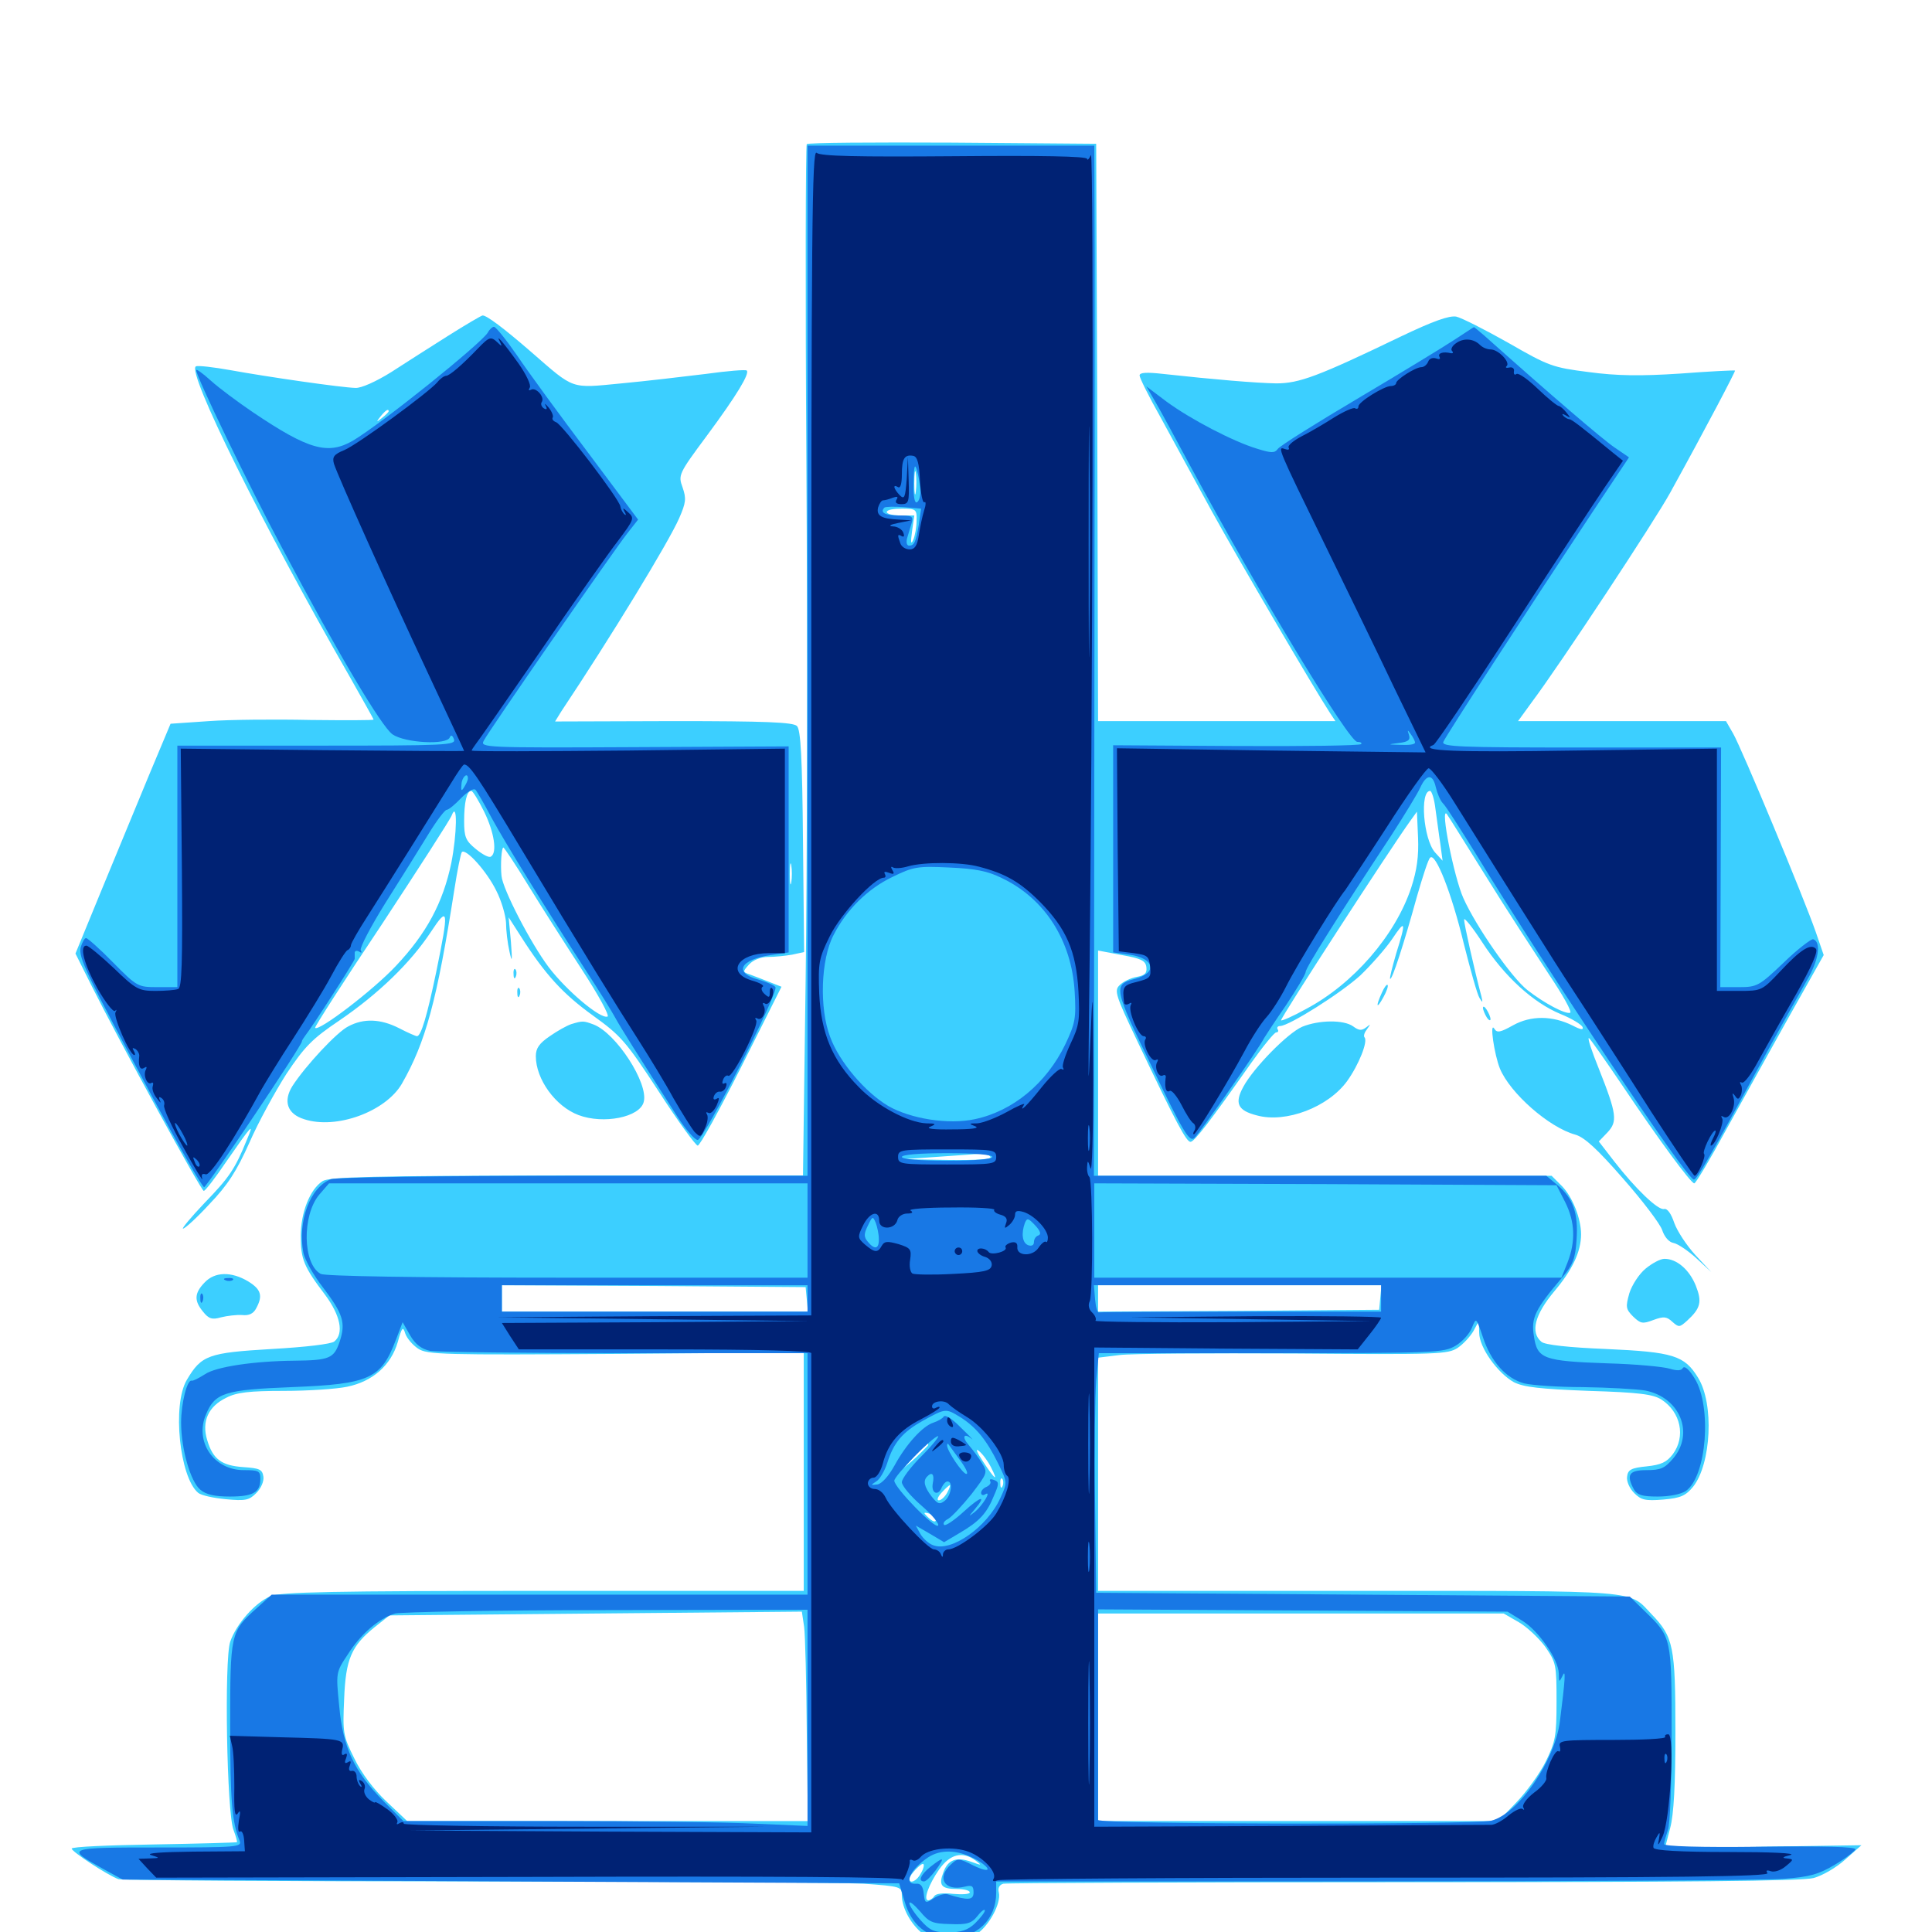 <svg xmlns="http://www.w3.org/2000/svg" viewBox="0 -1000 1000 1000">
	<path fill="#3ccfff" d="M417.578 -925.391C416.992 -924.805 416.797 -850 417.383 -758.984C417.969 -667.969 417.773 -548.047 416.992 -492.578L415.625 -391.602H293.359C191.406 -391.406 170.508 -390.82 166.992 -388.672C160.352 -384.375 155.664 -372.266 155.664 -360.156C155.664 -348.242 157.227 -344.336 168.359 -329.688C176.172 -319.141 178.125 -309.766 173.047 -305.664C171.484 -304.297 158.008 -302.734 140.625 -301.758C107.812 -299.805 104.297 -298.633 96.68 -285.742C89.062 -272.852 92.969 -235.352 102.539 -227.344C104.102 -225.977 110.547 -224.609 116.797 -224.023C126.953 -223.047 128.906 -223.438 132.617 -227.148C135.156 -229.688 136.719 -233.398 136.328 -235.742C135.742 -239.453 134.375 -240.039 125.977 -240.625C114.648 -241.406 110.156 -244.727 107.227 -254.688C104.297 -264.258 107.812 -272.07 117.188 -276.562C122.461 -279.297 129.102 -280.078 146.875 -280.078C159.375 -280.078 174.219 -281.055 179.688 -282.227C192.969 -284.961 202.344 -293.359 205.859 -305.273C208.008 -313.086 208.594 -313.672 209.766 -309.766C210.547 -307.422 213.477 -303.906 216.406 -301.953C221.094 -298.828 229.297 -298.633 318.75 -299.219L416.016 -300V-238.281V-176.562H281.25C172.461 -176.562 145.117 -175.977 140.039 -173.828C132.031 -170.508 122.266 -159.375 119.141 -150.195C116.016 -140.82 117.383 -61.133 120.898 -52.734C122.07 -49.609 122.852 -46.875 122.656 -46.484C122.266 -46.289 102.93 -45.703 79.492 -45.312C56.25 -44.922 37.109 -44.141 37.109 -43.164C37.109 -41.602 55.469 -29.492 61.328 -27.344C63.281 -26.758 146.289 -26.172 245.898 -26.172C345.312 -26.172 435.742 -25.586 446.875 -25C466.211 -23.633 466.797 -23.438 466.797 -18.945C466.797 -12.5 471.484 -3.906 477.734 0.977C484.375 6.25 496.875 6.445 505.078 1.367C511.719 -2.734 518.359 -14.844 516.992 -20.508C516.406 -22.656 517.188 -24.414 519.336 -25C521.094 -25.391 614.258 -25.781 726.562 -25.781C871.875 -25.781 933.008 -26.367 938.672 -27.93C943.164 -29.102 950.586 -33.398 955.078 -37.5L963.477 -44.922L912.695 -44.141L861.719 -43.164L864.453 -53.711C866.406 -60.938 867.188 -76.367 867.188 -103.906C867.188 -147.656 866.211 -152.734 854.883 -164.453C842.773 -177.148 851.172 -176.562 703.125 -176.562H568.359V-236.914V-297.266L579.492 -298.633C585.547 -299.414 626.172 -299.609 669.727 -299.414C744.336 -298.828 749.414 -299.023 754.492 -302.344C757.422 -304.297 761.133 -308.398 762.695 -311.133L765.43 -316.211L765.625 -310.156C765.625 -302.539 775.195 -289.258 783.594 -284.57C788.672 -282.031 796.875 -281.055 822.461 -280.078C848.438 -279.297 855.664 -278.32 859.961 -275.586C869.922 -269.141 872.656 -256.445 865.82 -247.266C862.695 -243.164 859.766 -241.797 852.344 -241.016C844.336 -240.234 842.578 -239.258 842.188 -235.742C841.797 -233.398 843.359 -229.688 845.898 -227.148C849.414 -223.633 851.562 -223.047 860.938 -223.828C869.922 -224.609 872.461 -225.781 876.367 -230.469C885.742 -242.383 887.305 -273.438 878.906 -286.914C871.875 -298.438 866.016 -300.195 831.445 -301.758C811.914 -302.539 799.609 -303.906 797.852 -305.469C791.992 -310.352 794.336 -319.531 804.688 -331.836C813.867 -342.773 818.359 -352.148 818.359 -361.133C818.359 -369.336 813.867 -380.469 808.594 -385.938L803.125 -391.406H685.742H568.359V-449.609V-508.008L580.664 -505.664C590.625 -503.906 592.969 -502.734 593.359 -499.414C593.75 -496.289 592.578 -495.117 588.281 -494.336C585.156 -493.75 581.055 -491.797 579.492 -490.039C576.562 -487.305 577.539 -484.57 588.672 -461.133C608.984 -418.359 614.062 -408.984 616.211 -408.984C618.164 -408.984 626.172 -419.336 647.461 -449.609C653.711 -458.398 659.57 -465.625 660.547 -465.625C661.523 -465.625 661.914 -466.406 661.328 -467.188C660.742 -468.164 661.328 -468.945 662.695 -468.945C667.383 -469.141 693.75 -485.742 704.102 -495.117C709.766 -500.586 717.188 -508.984 720.508 -513.867C727.539 -524.414 727.93 -523.242 722.656 -506.445C720.703 -499.609 719.141 -493.75 719.531 -493.359C720.508 -492.578 726.562 -511.133 733.398 -535.938C736.328 -546.094 739.258 -555.273 740.234 -556.055C742.969 -558.984 751.367 -537.695 757.617 -511.719C761.133 -497.852 764.648 -485.156 765.82 -483.398C767.383 -480.859 767.578 -480.859 766.797 -484.18C763.086 -498.242 757.812 -521.68 757.812 -524.023C757.812 -525.391 762.109 -520.117 767.188 -512.305C778.711 -494.531 793.555 -481.055 807.617 -475.195C813.477 -472.852 818.555 -469.727 819.141 -468.359C819.727 -466.797 818.164 -466.992 814.062 -469.141C803.516 -474.414 792.383 -474.414 783.203 -469.336C776.562 -465.625 774.805 -465.234 773.438 -467.578C770.898 -471.484 773.438 -454.102 776.367 -446.875C781.641 -434.18 801.758 -416.406 815.43 -412.695C820.117 -411.328 826.758 -405.273 840.039 -390.039C850.195 -378.516 859.375 -366.406 860.352 -363.281C861.523 -359.766 863.867 -357.031 866.211 -356.641C868.359 -356.25 873.633 -352.734 877.93 -348.828L885.742 -341.602L877.539 -350.391C873.047 -355.273 868.164 -362.695 866.602 -366.992C865.039 -371.68 863.086 -374.609 861.328 -374.219C858.203 -373.438 846.484 -384.766 835.547 -398.828L827.539 -409.18L832.031 -413.867C837.305 -419.531 836.914 -423.242 827.539 -446.875C823.828 -456.055 821.484 -463.086 822.461 -462.695C823.242 -462.109 831.055 -450.977 840.039 -437.695C858.398 -410.352 875.195 -387.5 876.953 -387.5C877.734 -387.5 885.156 -400 893.555 -415.43C901.953 -430.664 916.797 -457.227 926.367 -474.414L943.945 -505.664L939.844 -517.578C933.594 -535.547 901.367 -612.891 897.07 -620.312L893.359 -626.758H839.453H785.742L792.969 -636.719C807.617 -656.25 856.641 -730.664 864.453 -744.922C883.203 -778.906 898.438 -808.008 898.047 -808.203C897.656 -808.398 884.961 -807.812 869.727 -806.641C849.023 -805.273 836.719 -805.469 822.266 -807.422C803.711 -809.766 801.562 -810.547 780.859 -822.461C768.75 -829.297 756.445 -835.547 753.711 -836.133C750 -836.719 741.797 -833.789 725.391 -825.977C682.031 -805.078 672.461 -801.562 660.547 -801.562C650 -801.758 628.906 -803.516 602.148 -806.445C593.555 -807.422 589.844 -807.227 589.844 -805.664C589.844 -804.492 594.531 -794.922 600.391 -784.57C606.055 -774.023 618.359 -751.758 627.344 -735.156C641.602 -709.375 679.688 -644.336 688.477 -630.859L691.211 -626.758H629.883H568.359L567.969 -776.172L567.383 -925.586L492.969 -926.172C452.148 -926.367 418.164 -926.172 417.578 -925.391ZM474.023 -745.508C473.633 -742.383 473.242 -744.531 473.242 -749.805C473.242 -755.273 473.633 -757.617 474.023 -755.273C474.414 -752.734 474.414 -748.438 474.023 -745.508ZM474.414 -730.469C474.414 -727.148 473.633 -722.656 472.656 -720.508C471.484 -717.773 471.289 -719.336 472.07 -725L473.242 -733.203H466.016C462.109 -733.203 458.984 -733.984 458.984 -734.961C458.984 -736.133 462.5 -736.719 466.797 -736.719C474.219 -736.719 474.609 -736.328 474.414 -730.469ZM742.969 -581.445C743.75 -576.172 744.727 -568.164 745.508 -563.281L746.68 -554.492L742.773 -558.789C736.719 -565.625 734.766 -590.625 740.234 -590.625C741.016 -590.625 742.383 -586.523 742.969 -581.445ZM730.469 -540.625C722.266 -515.82 700.391 -490.625 675.977 -477.734C669.336 -474.023 663.477 -471.484 663.086 -471.875C662.305 -472.461 719.727 -560.938 729.883 -575L733.398 -579.883L733.984 -566.406C734.375 -556.836 733.398 -549.609 730.469 -540.625ZM768.945 -546.68C779.688 -529.297 794.531 -506.641 801.562 -495.898C808.789 -485.156 813.867 -476.172 812.695 -475.781C810.156 -475 799.414 -480.664 790.625 -487.5C782.422 -493.945 764.062 -520.312 757.422 -535.156C752.539 -546.094 745.312 -582.617 748.828 -578.711C749.219 -578.32 758.203 -563.867 768.945 -546.68ZM512.695 -401.172C513.477 -400 505.859 -399.414 490.82 -399.609L467.773 -400L484.375 -401.172C493.555 -401.758 503.32 -402.539 506.25 -402.734C509.18 -402.93 512.109 -402.344 512.695 -401.172ZM417.578 -327.539L418.164 -321.094H339.062H259.766V-327.93V-334.766L338.477 -334.375L416.992 -333.789ZM714.453 -328.516L713.867 -322.07L641.211 -321.484L568.359 -321.094V-327.93V-334.766H641.797H715.039ZM480.469 -252.148C480.469 -251.758 477.539 -249.023 474.219 -245.703L467.773 -240.039L473.438 -246.484C478.906 -252.344 480.469 -253.711 480.469 -252.148ZM512.891 -240.625C516.992 -232.617 515.039 -233.984 508.789 -243.555C505.664 -248.242 504.688 -250.586 506.641 -249.023C508.594 -247.461 511.328 -243.75 512.891 -240.625ZM518.945 -230.859C518.359 -229.297 517.773 -229.883 517.773 -232.031C517.578 -234.18 518.164 -235.352 518.75 -234.57C519.336 -233.984 519.531 -232.227 518.945 -230.859ZM490.234 -227.344C489.062 -225.195 487.109 -223.438 485.938 -223.438C484.766 -223.438 485.352 -225.195 487.305 -227.344C489.258 -229.492 491.211 -231.25 491.602 -231.25C491.992 -231.25 491.406 -229.492 490.234 -227.344ZM484.375 -213.281C484.375 -212.109 483.203 -212.305 481.445 -213.672C479.883 -215.039 478.516 -216.406 478.516 -216.797C478.516 -217.188 479.883 -216.992 481.445 -216.406C483.008 -215.625 484.375 -214.258 484.375 -213.281ZM417.578 -103.906L418.164 -57.422H314.453H210.742L200 -67.578C193.555 -73.633 186.914 -82.422 183.398 -89.844C177.539 -101.562 177.344 -103.125 178.125 -120.508C178.906 -141.211 181.836 -148.047 193.945 -157.812L201.562 -163.867L308.203 -164.844L415.039 -165.82L416.211 -158.008C416.797 -153.711 417.383 -129.297 417.578 -103.906ZM786.133 -160.352C790.234 -158.008 796.484 -152.148 799.805 -147.656C805.469 -139.453 805.664 -138.281 805.664 -119.336C805.664 -101.172 805.078 -98.438 800 -88.086C796.875 -81.836 790.039 -72.461 784.961 -67.188L775.586 -57.422H672.07H568.359V-111.133V-164.844H673.438H778.32ZM505.078 -36.914C508.398 -34.375 508.203 -34.375 502.734 -36.328C495.117 -39.062 490.625 -37.5 488.281 -30.859C485.742 -24.219 487.109 -22.266 495.312 -22.266C499.023 -22.266 501.953 -21.484 501.953 -20.508C501.953 -19.531 498.047 -19.336 493.359 -19.727C488.281 -20.312 484.375 -19.922 483.594 -18.555C482.812 -17.383 481.445 -16.406 480.469 -16.406C477.734 -16.406 480.664 -24.609 486.133 -32.422C491.797 -40.43 498.242 -41.992 505.078 -36.914ZM476.562 -30.273C474.609 -26.367 470.703 -24.609 470.703 -27.539C470.703 -29.492 477.148 -36.133 477.93 -35.156C478.516 -34.766 477.93 -32.422 476.562 -30.273ZM492.773 -1.367C493.945 -1.953 492.969 -2.344 490.234 -2.344C487.5 -2.344 486.523 -1.953 487.891 -1.367C489.062 -0.977 491.406 -0.977 492.773 -1.367ZM232.227 -826.367C223.242 -820.703 209.766 -812.109 202.539 -807.422C194.727 -802.539 186.914 -799.023 183.984 -799.219C176.562 -799.414 138.672 -804.883 119.336 -808.398C110.547 -809.961 102.344 -810.938 101.367 -810.352C96.68 -807.422 135.352 -729.297 180.859 -650C187.695 -637.891 193.359 -627.93 193.359 -627.539C193.359 -627.148 178.711 -627.148 160.742 -627.344C142.578 -627.734 118.945 -627.539 108.203 -626.758L88.281 -625.391L77.148 -598.828C71.094 -583.984 59.961 -557.422 52.539 -539.258L39.062 -506.445L47.07 -490.43C61.719 -461.133 104.102 -383.594 105.469 -383.594C106.25 -383.594 111.523 -390.43 117.188 -398.828C130.469 -417.969 131.836 -419.531 127.734 -409.961C121.68 -394.922 118.555 -390.43 105.859 -377.344C98.828 -369.922 93.945 -364.062 94.727 -364.062C95.703 -364.062 101.953 -369.727 108.398 -376.758C117.773 -386.523 122.461 -393.75 129.102 -408.594C133.594 -418.945 142.383 -434.961 148.242 -444.141C157.617 -458.203 161.523 -462.305 175.781 -471.875C196.094 -485.742 212.5 -501.758 222.852 -517.383C232.227 -531.641 232.422 -529.297 225.781 -496.875C221.094 -474.414 217.969 -463.672 215.82 -463.672C215.234 -463.672 211.133 -465.43 206.641 -467.773C197.07 -472.656 188.281 -473.047 180.273 -468.75C174.414 -465.82 158.203 -448.438 151.367 -437.891C146.484 -430.078 148.633 -423.438 157.422 -420.703C174.023 -415.234 199.609 -424.609 208.008 -439.062C220.312 -460.547 226.172 -482.031 235.156 -539.453C236.719 -549.609 238.477 -558.203 239.062 -558.984C241.211 -560.938 251.953 -549.023 256.836 -539.062C259.57 -533.789 261.719 -526.172 261.914 -522.461C261.914 -518.555 262.695 -511.914 263.672 -507.617C265.039 -501.367 265.234 -502.148 264.453 -512.5L263.281 -525.195L269.531 -515.43C282.227 -495.508 291.406 -485.547 306.836 -474.414C321.484 -463.867 324.023 -460.938 341.016 -434.961C350.977 -419.531 360.156 -407.031 361.133 -407.031C362.305 -407.031 372.461 -425.586 383.789 -448.047L404.492 -489.258L398.047 -491.797C394.531 -493.164 390.039 -494.922 387.891 -495.703C384.375 -496.875 384.375 -497.07 387.695 -500.781C389.844 -503.125 393.75 -504.688 397.461 -504.688C400.977 -504.688 406.641 -505.273 409.961 -505.859L416.211 -507.227L415.625 -564.453C415.234 -608.203 414.453 -622.266 412.5 -624.219C410.547 -626.172 396.289 -626.758 348.633 -626.758L287.305 -626.562L290.43 -631.641C316.211 -670.312 346.094 -719.336 351.562 -731.836C355.078 -739.844 355.273 -741.992 353.32 -747.656C350.977 -754.102 351.172 -754.688 365.82 -774.414C381.445 -795.508 388.086 -806.641 386.523 -808.203C386.133 -808.789 376.367 -808.008 365.234 -806.445C353.906 -805.078 334.375 -802.734 321.68 -801.562C295.117 -799.023 297.656 -798.047 275 -817.773C260.352 -830.469 251.953 -836.719 249.805 -836.719C249.219 -836.719 241.211 -832.031 232.227 -826.367ZM201.172 -787.109C201.172 -786.719 199.609 -785.156 197.852 -783.789C194.727 -781.25 194.531 -781.445 197.07 -784.57C199.609 -787.695 201.172 -788.672 201.172 -787.109ZM250.586 -579.883C255.859 -569.141 257.422 -558.594 254.102 -556.641C253.125 -555.859 249.609 -557.812 246.289 -560.547C241.016 -564.844 240.234 -566.797 240.234 -575C240.234 -584.766 241.602 -590.625 243.945 -590.625C244.727 -590.625 247.656 -585.742 250.586 -579.883ZM233.594 -553.32C229.297 -532.812 220.898 -516.992 204.883 -500C193.164 -487.5 165.039 -466.016 163.086 -467.969C162.695 -468.359 178.125 -492.383 197.461 -521.289C216.602 -550.391 233.008 -575.781 233.789 -577.93C236.914 -585.938 236.523 -568.164 233.594 -553.32ZM273.633 -541.406C280.469 -530.273 292.969 -510.742 301.367 -497.852C309.766 -484.961 315.625 -474.219 314.453 -473.828C310.742 -472.461 293.164 -487.305 283.984 -499.414C274.609 -511.914 260.156 -539.844 259.57 -546.68C258.984 -552.344 259.57 -561.328 260.547 -561.328C260.938 -561.328 266.992 -552.344 273.633 -541.406ZM409.57 -543.359C409.18 -540.82 408.789 -542.773 408.789 -547.656C408.789 -552.539 409.18 -554.492 409.57 -552.148C409.961 -549.609 409.961 -545.703 409.57 -543.359ZM265.82 -495.703C265.82 -493.555 266.406 -492.969 266.992 -494.531C267.578 -495.898 267.383 -497.656 266.797 -498.242C266.211 -499.023 265.625 -497.852 265.82 -495.703ZM715.234 -486.133C711.914 -478.906 712.5 -477.344 716.016 -483.789C717.773 -486.914 718.75 -489.844 718.164 -490.234C717.773 -490.625 716.406 -488.867 715.234 -486.133ZM267.773 -485.938C267.773 -483.789 268.359 -483.203 268.945 -484.766C269.531 -486.133 269.336 -487.891 268.75 -488.477C268.164 -489.258 267.578 -488.086 267.773 -485.938ZM767.578 -478.32C767.578 -477.344 768.555 -475 769.531 -473.438C770.508 -471.875 771.484 -471.484 771.484 -472.461C771.484 -473.633 770.508 -475.781 769.531 -477.344C768.555 -478.906 767.578 -479.492 767.578 -478.32ZM295.703 -469.922C293.359 -469.141 288.477 -466.406 284.57 -463.672C279.102 -459.961 277.344 -457.422 277.344 -453.32C277.344 -441.406 287.5 -427.344 299.414 -422.852C312.305 -417.969 331.25 -421.68 333.203 -429.688C335.742 -439.258 318.945 -465.234 307.227 -469.727C301.953 -471.68 301.562 -471.68 295.703 -469.922ZM674.023 -468.555C666.406 -465.234 648.828 -447.266 643.555 -437.5C638.867 -428.906 640.625 -425.195 650.586 -422.656C665.625 -418.555 687.5 -426.953 697.266 -440.43C703.32 -448.828 708.203 -461.133 706.25 -463.086C705.664 -463.867 706.25 -465.625 707.617 -467.383C709.57 -470.117 709.57 -470.117 707.031 -468.164C704.688 -466.406 703.32 -466.602 700.391 -468.75C695.508 -472.266 682.617 -472.07 674.023 -468.555ZM851.758 -343.359C848.438 -340.625 844.727 -334.961 843.359 -330.664C841.406 -323.633 841.406 -322.461 845.312 -318.555C849.219 -314.844 850.195 -314.648 855.859 -316.797C861.133 -318.75 862.695 -318.555 865.625 -315.82C868.945 -312.891 869.336 -312.891 873.242 -316.406C880.273 -322.852 881.055 -326.172 877.734 -334.57C874.414 -342.773 867.969 -348.438 861.523 -348.438C859.375 -348.438 855.078 -346.094 851.758 -343.359ZM105.859 -336.133C100.586 -330.664 100.391 -326.758 105.078 -321.094C108.008 -317.383 109.766 -316.797 114.453 -318.164C117.578 -318.945 122.461 -319.531 125.391 -319.336C128.906 -318.945 131.25 -320.117 132.617 -322.852C136.133 -329.297 135.156 -332.617 128.516 -336.719C119.727 -341.992 111.133 -341.797 105.859 -336.133Z"/>
	<path fill="#1878e5" d="M417.969 -658.008V-391.406H297.07C227.148 -391.406 174.023 -390.625 171.289 -389.648C160.547 -385.547 153.906 -367.969 157.031 -351.562C157.812 -347.852 162.305 -339.844 167.188 -333.594C177.539 -319.922 179.102 -315.43 175.781 -305.469C172.852 -296.875 170.508 -295.898 152.344 -295.703C131.445 -295.508 111.719 -292.578 106.055 -288.672C102.93 -286.719 100 -285.156 99.219 -285.352C96.875 -286.133 93.75 -273.633 93.75 -263.672C93.75 -250 98.633 -233.008 103.711 -228.906C106.641 -226.367 111.328 -225.391 118.945 -225.391C131.055 -225.391 134.766 -227.539 134.766 -234.57C134.766 -238.672 133.789 -239.062 126.172 -239.062C110.547 -239.062 100.586 -253.906 106.641 -267.969C111.328 -279.102 116.211 -280.664 151.172 -282.031C191.211 -283.594 197.266 -286.328 204.883 -306.445L208.398 -315.625L212.305 -308.789C215.039 -304.102 218.164 -301.758 222.656 -300.781C226.172 -300.195 271.484 -299.609 323.438 -299.609H417.969V-237.109V-174.609H279.297H140.625L132.617 -167.383C119.336 -155.469 119.141 -154.492 119.141 -106.836C119.141 -67.773 120.117 -56.641 124.023 -47.266C125.391 -43.945 122.656 -43.75 82.031 -43.75C33.984 -43.75 33.789 -43.555 53.125 -32.812L63.477 -27.148L264.453 -26.172L465.43 -25.195L468.164 -16.016C471.68 -3.711 479.883 3.125 491.406 3.125C505.664 3.125 515.625 -6.445 515.625 -20.312V-26.172H711.523C819.141 -26.172 914.453 -26.758 923.438 -27.539C936.719 -28.516 941.406 -29.883 949.609 -34.766C955.273 -38.086 959.961 -41.797 960.352 -42.773C960.742 -44.141 943.75 -44.531 911.133 -44.141C879.883 -43.75 861.328 -44.336 861.328 -45.508C861.328 -46.484 862.305 -49.805 863.281 -52.734C864.453 -55.664 865.234 -76.953 865.234 -102.539C865.234 -152.539 865.234 -152.539 851.562 -165.82L843.555 -173.633L705.469 -174.609L567.383 -175.586L566.797 -223.438C566.406 -249.805 566.797 -277.734 567.383 -285.352L568.75 -299.609H657.812C743.555 -299.609 747.266 -299.805 753.516 -303.516C757.031 -305.664 760.742 -309.766 761.914 -312.891C764.062 -318.164 764.062 -318.164 767.578 -307.812C771.68 -295.312 779.492 -286.523 788.867 -283.984C792.773 -283.008 806.445 -282.031 819.336 -282.031C832.227 -281.836 846.68 -281.055 851.562 -280.273C869.531 -276.758 877.148 -258.203 866.016 -245.117C861.719 -240.039 859.57 -239.062 852.344 -239.062C843.164 -239.062 841.602 -236.719 845.703 -229.102C847.461 -226.172 850 -225.391 858.008 -225.391C864.062 -225.391 870.117 -226.562 872.656 -228.32C883.398 -235.938 886.133 -272.07 877.148 -286.523C874.414 -291.016 872.07 -293.164 871.094 -291.992C870.312 -290.43 867.969 -290.43 864.062 -291.602C860.938 -292.578 846.484 -293.945 832.031 -294.336C798.633 -295.508 795.703 -296.68 793.945 -308.398C792.383 -317.969 794.531 -322.266 808.984 -339.258C814.062 -345.312 815.43 -348.633 816.016 -358.203C816.992 -372.07 814.258 -379.688 806.25 -386.523L800.391 -391.406H683.398H566.211L566.406 -600.977C566.602 -716.016 566.602 -836.133 566.602 -867.578L566.406 -924.609H492.188H417.969ZM476.367 -746.484C476.562 -743.555 475.781 -740.625 474.609 -740.039C473.438 -739.258 472.656 -743.164 472.852 -750.195C473.047 -758.789 473.438 -760.352 474.609 -756.641C475.391 -753.906 476.172 -749.414 476.367 -746.484ZM475.586 -728.516C474.023 -719.336 473.242 -717.578 470.508 -717.578C469.336 -717.578 468.945 -719.336 469.531 -721.484C470.117 -723.633 471.289 -727.148 471.875 -729.297C472.852 -732.812 472.07 -733.203 465.039 -733.203C458.008 -733.203 455.273 -734.766 457.812 -737.305C458.398 -737.695 462.695 -737.891 467.773 -737.5L476.758 -736.719ZM518.555 -545.508C540.82 -534.961 554.688 -513.086 556.25 -486.719C557.031 -473.047 556.641 -470.508 551.367 -459.375C541.602 -439.258 524.219 -424.805 504.492 -420.703C491.016 -417.773 471.289 -420.898 459.766 -427.539C447.852 -434.57 434.375 -450.391 429.688 -463.281C424.023 -478.125 424.805 -503.32 431.445 -516.016C438.086 -529.102 449.219 -540.039 461.914 -546.094C472.656 -551.367 475 -551.758 491.211 -550.977C504.688 -550.391 511.133 -549.219 518.555 -545.508ZM513.672 -401.172C513.672 -400 504.492 -399.219 490.234 -399.219C475.977 -399.219 466.797 -400 466.797 -401.172C466.797 -402.344 475.977 -403.125 490.234 -403.125C504.492 -403.125 513.672 -402.344 513.672 -401.172ZM417.969 -363.086V-338.672H293.75C213.477 -338.672 168.359 -339.453 166.016 -340.625C156.641 -345.703 156.25 -370.898 165.234 -381.641L170.312 -387.5H294.141H417.969ZM810.156 -377.734C815.234 -367.578 815.625 -357.422 811.328 -346.484L808.203 -338.672H687.305H566.406V-363.086V-387.5L686.133 -387.109L805.664 -386.523ZM454.883 -358.789C455.078 -353.516 452.734 -352.93 449.219 -357.227C447.07 -359.766 447.07 -361.328 449.219 -365.625C451.562 -370.508 451.758 -370.703 453.32 -366.992C454.102 -364.844 454.883 -361.133 454.883 -358.789ZM537.5 -360.547C536.133 -360.156 535.156 -358.594 535.156 -357.031C535.156 -355.469 533.984 -354.883 532.227 -355.469C529.102 -356.641 528.516 -361.523 530.469 -366.992C531.641 -369.727 532.227 -369.531 535.742 -365.82C538.477 -362.891 539.062 -361.133 537.5 -360.547ZM469.922 -360.156C468.945 -359.961 467.383 -360.938 466.602 -362.5C465.234 -364.453 464.844 -364.062 464.844 -361.328C464.844 -358.984 465.82 -358.203 467.578 -358.789C469.141 -359.375 470.898 -359.18 471.484 -358.008C471.875 -357.031 472.266 -357.031 472.07 -358.398C471.68 -359.57 470.898 -360.352 469.922 -360.156ZM477.344 -360.938C476.758 -362.695 475.391 -364.062 474.414 -364.062C473.438 -364.062 473.633 -362.305 475 -360.156C477.734 -355.859 479.102 -356.25 477.344 -360.938ZM482.422 -360.156C482.422 -362.305 481.641 -364.062 480.664 -364.062C479.688 -364.062 479.297 -362.305 479.883 -360.156C480.469 -358.008 481.25 -356.25 481.641 -356.25C482.031 -356.25 482.422 -358.008 482.422 -360.156ZM498.633 -360.156C499.414 -363.477 498.633 -364.062 493.945 -364.062C489.648 -364.062 488.281 -363.086 488.281 -360.156C488.281 -355.273 492.188 -354.883 492.188 -359.766C492.383 -362.891 492.383 -362.891 494.922 -359.57C497.461 -356.25 497.656 -356.445 498.633 -360.156ZM511.523 -361.523C510.352 -362.891 507.812 -364.062 505.859 -364.062C503.125 -364.062 502.539 -363.086 503.516 -359.766C504.492 -355.664 504.688 -355.664 506.055 -359.375C506.836 -361.328 507.617 -362.109 507.617 -360.938C507.812 -359.766 509.18 -358.789 510.742 -358.789C512.891 -358.789 513.086 -359.57 511.523 -361.523ZM417.969 -327.93V-321.094H338.867H259.766V-327.93V-334.766H338.867H417.969ZM714.844 -327.93V-321.094H642.578C602.93 -321.094 569.727 -320.898 568.945 -320.703C567.969 -320.312 567.188 -323.438 566.797 -327.539L566.211 -334.766H640.43H714.844ZM496.875 -266.602C505.273 -261.328 510.742 -254.492 516.602 -242.578C521.484 -232.617 521.484 -232.617 517.773 -224.609C510.938 -209.57 492.383 -196.484 483.008 -200.195C480.664 -200.977 477.734 -203.711 476.367 -206.055L474.023 -210.352L481.445 -206.055L488.672 -201.758L496.875 -206.641C506.836 -212.5 510.742 -216.602 514.453 -225.781C517.188 -232.031 517.188 -233.008 514.453 -233.984C512.891 -234.57 511.914 -234.375 512.5 -233.398C513.086 -232.422 512.305 -231.25 510.742 -230.469C509.18 -229.883 507.812 -228.516 507.812 -227.344C507.812 -226.172 508.789 -225.781 509.961 -226.562C513.477 -228.711 508.594 -220.703 504.492 -217.383C501.172 -214.844 501.172 -214.844 504.492 -218.75C510.938 -226.367 507.812 -225.781 498.828 -217.578C493.945 -213.086 489.258 -209.961 488.672 -210.742C487.891 -211.523 488.867 -212.891 490.82 -213.867C492.773 -215.039 498.242 -220.898 502.93 -226.758C511.133 -237.5 511.328 -237.891 508.203 -242.773C506.641 -245.508 503.32 -249.805 501.172 -252.344C497.656 -256.445 499.023 -258.594 503.125 -255.078C504.102 -254.297 501.562 -257.031 497.266 -261.133C493.164 -265.43 489.258 -267.969 488.477 -266.797C487.891 -265.82 485.547 -264.453 483.203 -263.672C477.539 -261.914 468.945 -252.344 463.086 -241.602C459.961 -235.938 456.445 -232.031 454.102 -231.641C450.586 -231.25 450.586 -231.25 453.516 -233.203C455.273 -234.18 457.812 -238.477 459.18 -242.578C462.5 -253.32 467.188 -258.789 477.734 -264.648C489.453 -271.094 489.453 -271.094 496.875 -266.602ZM496.094 -257.422C496.094 -257.812 494.336 -258.594 492.188 -259.18C490.039 -259.766 488.281 -259.375 488.281 -258.398C488.281 -257.422 490.039 -256.641 492.188 -256.641C494.336 -256.641 496.094 -257.031 496.094 -257.422ZM476.953 -246.289C471.289 -240.625 466.797 -234.57 466.797 -232.812C466.797 -231.055 471.289 -225.586 476.953 -220.703C482.617 -215.82 486.328 -211.133 485.547 -210.352C483.789 -208.594 462.891 -230.078 462.891 -233.594C462.891 -236.133 483.008 -256.641 485.547 -256.641C486.328 -256.641 482.617 -251.953 476.953 -246.289ZM496.68 -244.531C499.805 -240.43 501.367 -237.109 500.195 -237.109C498.242 -237.109 490.234 -249.023 490.234 -251.758C490.234 -252.734 490.43 -252.93 490.82 -252.539C491.211 -252.148 493.75 -248.438 496.68 -244.531ZM482.812 -232.227C481.836 -226.953 485.742 -225.391 487.5 -230.273C488.281 -231.836 489.453 -233.203 490.43 -233.203C493.359 -233.203 492.383 -225.977 489.062 -223.242C486.328 -221.094 485.352 -221.484 482.227 -225.391C478.32 -230.469 477.734 -233.594 479.883 -235.742C482.422 -238.477 483.789 -236.914 482.812 -232.227ZM417.969 -110.742V-54.883L391.211 -56.055C376.562 -56.836 329.492 -57.422 286.719 -57.422H208.789L198.633 -67.578C183.203 -83.203 177.539 -95.508 175.586 -116.797C173.828 -134.375 173.828 -134.375 180.078 -143.75C186.719 -154.297 196.094 -162.305 204.492 -164.844C207.422 -165.625 256.836 -166.602 314.062 -166.602L417.969 -166.797ZM787.891 -161.133C796.484 -155.859 806.641 -141.016 806.836 -133.789C806.836 -129.102 807.031 -129.102 808.789 -132.617C810.547 -136.719 810.156 -130.664 807.422 -109.18C804.883 -88.672 785.938 -61.133 771.875 -57.617C763.281 -55.469 568.359 -55.664 568.359 -58.008V-113.086V-166.992L674.414 -166.406L780.273 -165.82ZM503.711 -38.281C507.422 -36.523 510.742 -33.984 511.133 -32.812C511.523 -31.445 508.398 -32.227 503.906 -34.375C496.289 -38.281 495.703 -38.281 492.188 -34.961C484.57 -28.125 488.867 -20.898 499.219 -23.438C503.125 -24.414 503.906 -23.828 503.906 -20.508C503.906 -16.406 501.172 -16.211 490.43 -19.531C488.867 -19.922 485.742 -19.141 483.203 -17.383C478.906 -14.648 478.711 -14.844 478.125 -19.922C477.734 -23.633 476.562 -25.195 474.219 -25C467.383 -24.414 471.094 -32.422 480.469 -38.672C486.719 -42.773 495.312 -42.578 503.711 -38.281ZM491.797 -4.102C500.586 -3.711 502.93 -4.492 506.055 -8.398C508.008 -10.938 509.766 -12.109 509.766 -11.133C509.766 -10.156 507.422 -7.227 504.688 -4.492C500.977 -0.977 497.461 0.195 490.82 0.195C483.398 0.195 481.25 -0.781 476.367 -6.25C473.242 -9.766 470.703 -13.672 470.703 -14.844C470.703 -16.211 473.047 -14.258 476.172 -10.742C480.859 -5.078 482.617 -4.297 491.797 -4.102ZM481.641 -33.789C476.562 -29.688 475 -26.172 478.32 -26.172C479.297 -26.172 482.031 -28.906 484.375 -32.031C489.258 -38.867 488.672 -39.258 481.641 -33.789ZM252.539 -827.93C249.219 -822.266 197.461 -780.664 182.617 -771.875C169.727 -764.453 159.766 -767.188 131.055 -786.523C123.242 -791.797 113.281 -799.219 109.18 -802.93C104.883 -806.836 101.562 -809.18 101.562 -808.398C101.562 -805.078 128.906 -748.438 145.898 -716.602C175.586 -660.547 197.461 -624.023 203.125 -619.922C209.57 -615.43 231.445 -614.258 232.812 -618.359C233.398 -619.727 234.18 -619.531 234.961 -617.383C236.133 -614.258 231.055 -614.062 164.062 -614.062H91.797V-551.562V-489.062H81.445C71.484 -489.062 70.898 -489.258 58.594 -501.758C51.758 -508.789 45.312 -514.453 44.531 -514.453C43.75 -514.453 42.578 -512.305 41.797 -509.766C40.43 -504.492 44.531 -496.094 79.492 -431.055C92.969 -406.055 104.688 -385.547 105.664 -385.547C107.031 -385.547 156.25 -458.789 156.25 -460.938C156.25 -461.523 157.227 -462.891 158.203 -464.258C161.133 -467.773 183.594 -502.539 183.594 -503.711V-506.836C183.594 -507.812 184.57 -508.203 185.938 -507.422C187.109 -506.641 187.5 -506.836 186.719 -508.203C186.133 -509.375 191.797 -520.312 199.609 -532.812C207.422 -545.117 217.383 -561.133 221.68 -568.164C225.977 -575.195 230.273 -580.859 231.25 -580.859C232.227 -580.859 235.547 -583.594 238.672 -586.914C241.992 -590.234 245.117 -592.188 246.094 -591.211C246.875 -590.43 250.586 -583.984 254.297 -576.953C261.523 -563.672 281.641 -531.055 303.125 -497.852C310.156 -487.109 316.992 -475.977 318.555 -473.047C321.094 -468.359 329.297 -455.273 350.586 -422.07C354.883 -415.43 359.57 -409.961 361.133 -409.961C364.258 -409.961 403.125 -486.328 401.367 -489.062C400.781 -490.039 396.68 -491.797 392.578 -492.969C379.492 -496.484 383.008 -503.32 399.023 -505.664L408.203 -507.031V-560.352V-613.672L328.32 -613.281C250.586 -612.891 248.438 -613.086 250.391 -616.602C252.93 -621.68 317.578 -714.844 324.609 -723.828L330.273 -731.055L304.297 -765.82C289.844 -784.961 273.438 -807.422 267.773 -815.82C262.109 -824.023 256.641 -830.859 255.664 -830.859C254.883 -830.859 253.32 -829.492 252.539 -827.93ZM242.188 -597.07C242.188 -596.094 241.211 -594.141 240.234 -592.578C238.867 -590.234 238.477 -590.625 238.867 -594.141C239.062 -597.852 242.188 -600.586 242.188 -597.07ZM752.93 -824.219C747.656 -820.703 725.195 -807.031 703.125 -793.945C681.055 -780.859 662.305 -769.141 661.328 -767.578C659.766 -765.43 658.008 -765.43 650.586 -767.773C638.281 -771.484 616.211 -783.008 603.711 -792.188L593.359 -800L598.242 -791.602C600.977 -786.914 608.984 -772.07 616.211 -758.594C652.148 -691.992 698.242 -616.016 702.539 -616.016C704.297 -616.016 705.078 -615.43 704.492 -614.844C703.711 -614.062 674.609 -613.672 639.648 -613.867L576.172 -614.258V-560.742V-507.031L584.766 -505.859C597.656 -503.906 599.219 -496.484 587.5 -493.359C575.977 -490.43 576.367 -488.672 596.484 -447.266C612.5 -413.867 615.625 -408.789 618.164 -410.938C620.703 -413.086 651.758 -457.422 654.297 -462.695C654.883 -463.672 659.961 -471.484 665.625 -479.688C671.094 -487.891 675.781 -495.703 675.781 -496.875C675.781 -499.023 692.969 -526.367 720.117 -567.578C726.953 -578.125 733.594 -589.062 734.961 -591.992C738.281 -599.414 741.602 -599.609 743.164 -592.578C743.945 -589.258 745.508 -585.547 746.875 -584.18C748.242 -583.008 755.664 -571.289 763.672 -558.398C801.367 -496.68 873.047 -389.453 876.758 -389.453C878.32 -389.453 884.961 -400.977 912.109 -450.977C921.484 -468.164 932.031 -486.914 935.352 -492.773C941.406 -502.93 942.773 -512.5 938.477 -513.867C937.5 -514.062 930.469 -508.789 923.242 -501.758C910.547 -489.648 909.375 -489.062 900.195 -489.062H890.43L890.625 -551.172L890.82 -613.086H818.359C755.078 -613.086 746.094 -613.477 747.07 -616.016C748.242 -618.945 790.234 -683.594 824.414 -735.156L843.164 -763.281L835.742 -768.359C829.883 -772.266 802.734 -795.508 767.969 -826.562C765.234 -828.906 762.891 -830.859 762.891 -830.664C762.695 -830.664 758.398 -827.734 752.93 -824.219ZM732.422 -615.625C732.422 -614.648 729.102 -614.258 725.195 -614.453C717.969 -614.648 717.969 -614.648 724.023 -615.43C728.906 -616.016 730.078 -616.992 729.297 -619.531C728.32 -622.461 728.516 -622.461 730.273 -619.922C731.445 -618.359 732.422 -616.406 732.422 -615.625ZM116.797 -337.305C115.234 -337.891 115.82 -338.477 117.969 -338.477C120.117 -338.672 121.289 -338.086 120.508 -337.5C119.922 -336.914 118.164 -336.719 116.797 -337.305ZM103.711 -327.734C103.711 -325.586 104.297 -325 104.883 -326.562C105.469 -327.93 105.273 -329.688 104.688 -330.273C104.102 -331.055 103.516 -329.883 103.711 -327.734Z"/>
	<path fill="#002274" d="M419.922 -621.094V-319.141L338.477 -318.75L256.836 -318.164L337.891 -317.188L418.945 -316.211L339.258 -315.625L259.766 -315.234L264.062 -308.398L268.555 -301.562H344.336C393.359 -301.562 419.922 -300.781 419.922 -299.609V-230.273V-107.227V-51.562L316.016 -51.953L211.914 -52.539L304.688 -53.516L397.461 -54.492H303.125C251.367 -54.492 208.984 -55.273 208.984 -56.055C208.984 -57.031 208.008 -57.031 206.641 -56.25C205.469 -55.469 205.078 -55.664 205.664 -56.836C206.25 -57.812 204.102 -60.938 200.586 -63.477C197.07 -66.016 194.336 -67.578 194.141 -67.188C194.141 -66.602 192.578 -67.383 190.82 -68.75C189.062 -70.312 188.086 -72.461 188.672 -74.023C189.258 -75.391 188.672 -77.148 187.305 -78.125C185.742 -79.102 185.352 -78.711 186.523 -76.758C187.5 -75.195 187.305 -74.609 186.328 -75.586C185.352 -76.562 184.57 -78.711 184.57 -80.469C184.57 -82.227 183.594 -83.594 182.227 -83.398C180.664 -83.008 180.273 -84.18 181.055 -86.133C181.836 -88.281 181.641 -88.867 180.078 -87.891C178.516 -86.914 178.125 -87.695 179.102 -89.844C179.883 -91.992 179.688 -92.773 178.32 -91.992C176.953 -91.016 176.562 -91.992 177.148 -94.531C178.516 -99.805 177.148 -100 145.898 -100.781L118.945 -101.562L120.117 -96.484C120.898 -93.75 121.289 -84.18 121.289 -75C121.094 -63.086 121.484 -59.18 123.047 -61.328C124.414 -63.477 124.609 -62.5 123.633 -57.617C123.047 -53.711 123.242 -51.367 124.219 -51.953C125.195 -52.734 126.172 -50.586 126.367 -47.461L126.758 -41.797L100 -41.602C83.594 -41.406 75.195 -40.82 78.125 -39.844C83.008 -38.281 83.008 -38.281 77.344 -38.086L71.68 -37.891L76.172 -33.008L80.859 -28.125L273.828 -28.516C401.367 -28.906 466.797 -28.516 466.992 -27.148C466.992 -26.172 467.969 -27.344 469.141 -30.078C470.312 -32.812 471.094 -35.742 470.898 -36.523C470.703 -37.5 471.484 -37.695 472.461 -37.109C473.438 -36.523 475.195 -37.305 476.562 -38.867C480.078 -42.969 491.406 -44.531 500 -41.992C508.008 -39.648 516.406 -31.055 514.258 -27.539C513.477 -26.172 514.258 -25.977 516.406 -26.758C518.359 -27.539 608.984 -28.125 717.969 -28.125C868.945 -28.125 915.82 -28.711 914.844 -30.469C913.867 -31.836 914.453 -32.227 916.602 -31.445C918.359 -30.859 921.68 -31.836 924.219 -33.984C928.516 -37.5 928.516 -37.695 924.805 -38.086C922.07 -38.281 922.656 -38.867 926.758 -39.844C930.078 -40.82 916.602 -41.406 894.531 -41.406C869.922 -41.406 856.25 -42.188 855.859 -43.555C855.469 -44.727 856.25 -47.07 857.422 -49.023C859.18 -52.148 859.375 -51.953 858.594 -47.656C857.812 -44.141 858.398 -44.727 860.547 -49.414C864.453 -58.008 866.992 -102.344 863.477 -102.344C862.109 -102.344 861.523 -101.758 861.914 -100.977C862.5 -100 850.195 -99.414 834.57 -99.414C808.789 -99.414 806.445 -99.219 807.422 -95.898C807.812 -94.141 807.617 -92.969 806.641 -93.555C804.883 -94.727 799.609 -83.008 800.391 -79.492C800.586 -78.32 797.852 -74.805 793.945 -72.07C790.234 -69.141 787.695 -65.82 788.477 -64.453C789.062 -63.281 789.062 -62.891 788.086 -63.672C787.305 -64.453 783.984 -62.891 780.859 -60.352C777.734 -57.617 773.633 -55.469 771.875 -55.469C770.117 -55.469 723.047 -55.273 667.383 -54.883L566.406 -54.492V-178.516V-302.539L634.57 -301.953L702.734 -301.562L708.789 -309.18C712.109 -313.281 714.844 -317.383 714.844 -317.969C714.844 -318.555 685.547 -318.945 650 -318.75L584.961 -318.164L647.461 -317.188L709.961 -316.211L637.891 -315.625C598.242 -315.43 566.211 -315.82 566.992 -316.406C567.578 -317.188 566.992 -318.945 565.43 -320.508C563.477 -322.266 563.086 -324.609 564.062 -326.562C565.82 -330.469 565.625 -388.867 563.867 -390.82C563.086 -391.406 562.5 -393.945 562.695 -396.094C562.891 -399.609 563.086 -399.609 564.453 -395.312C565.234 -392.578 565.82 -413.281 565.82 -441.211C565.625 -491.211 565.625 -491.406 564.258 -458.789C563.281 -433.789 563.281 -438.086 563.672 -476.367C565.625 -620.508 566.211 -923.242 564.648 -919.727C563.672 -917.578 562.695 -916.797 562.695 -917.773C562.5 -919.141 538.672 -919.531 493.945 -919.141C443.359 -918.75 424.805 -919.141 422.656 -920.898C420.312 -922.852 419.922 -882.617 419.922 -621.094ZM563.867 -671.289C563.672 -644.531 563.477 -666.406 563.477 -719.531C563.477 -772.656 563.672 -794.531 563.867 -767.969C564.258 -741.211 564.258 -697.852 563.867 -671.289ZM476.172 -751.172C476.562 -744.531 477.539 -739.453 478.516 -740.039C479.297 -740.625 479.297 -738.672 478.32 -735.742C477.344 -732.617 476.172 -726.953 475.586 -723.047C474.805 -717.578 473.438 -715.625 470.898 -715.625C468.75 -715.625 466.602 -716.992 466.016 -718.75C464.453 -723.047 464.453 -723.828 466.797 -722.461C467.969 -721.875 468.164 -722.656 467.578 -724.219C466.992 -725.977 464.453 -727.539 462.109 -727.539C459.57 -727.734 460.742 -728.516 464.844 -729.297L471.68 -730.664L465.43 -731.055C456.25 -731.445 453.516 -733.008 454.492 -737.305C455.078 -739.258 456.25 -741.016 457.031 -741.016C458.008 -741.016 460.156 -741.602 462.109 -742.383C464.453 -743.164 465.039 -742.969 464.062 -741.406C463.086 -739.844 464.062 -739.062 466.602 -739.062C470.312 -739.062 470.703 -740.039 470.312 -751.367L469.922 -763.477L469.336 -752.148C468.555 -742.383 468.164 -741.211 465.625 -743.75C462.5 -747.07 461.914 -749.609 464.844 -747.852C466.016 -747.07 466.797 -749.609 466.797 -754.297C466.797 -762.695 468.164 -764.844 472.656 -764.062C474.805 -763.672 475.781 -760.352 476.172 -751.172ZM506.836 -551.367C520.312 -547.852 527.93 -543.555 538.281 -533.203C551.953 -519.336 557.031 -507.812 558.203 -486.914C558.984 -471.875 558.594 -469.141 554.102 -459.766C551.367 -453.906 549.609 -448.438 550.195 -447.461C550.781 -446.289 550.586 -446.094 549.414 -446.68C548.438 -447.266 543.75 -442.969 539.062 -437.109C531.641 -427.734 526.953 -423.242 530.078 -428.32C530.859 -429.297 526.562 -427.539 521.094 -424.414C515.43 -421.289 508.594 -418.75 505.859 -418.555C501.367 -418.555 501.367 -418.359 504.883 -416.992C507.227 -416.016 502.734 -415.43 493.164 -415.43C483.203 -415.234 478.906 -415.82 481.445 -416.797C484.766 -418.164 484.57 -418.555 479.492 -418.555C470.117 -418.945 453.906 -427.539 444.531 -437.305C430.664 -451.367 425 -465.234 424.023 -485.742C423.438 -501.758 423.828 -503.906 429.492 -515.43C435.156 -526.953 452.539 -545.703 457.422 -545.703C458.398 -545.703 458.594 -546.484 458.008 -547.656C457.227 -548.828 458.203 -549.023 460.156 -548.242C462.695 -547.266 463.086 -547.656 461.914 -549.609C460.938 -551.172 461.133 -551.758 462.305 -550.977C463.281 -550.391 466.797 -550.586 469.922 -551.562C477.93 -553.906 497.656 -553.906 506.836 -551.367ZM563.867 -405.664C563.477 -402.539 563.086 -405.078 563.086 -410.938C563.086 -416.797 563.477 -419.336 563.867 -416.406C564.258 -413.281 564.258 -408.594 563.867 -405.664ZM504.492 -407.617C507.812 -408.008 505.078 -408.398 498.047 -408.398C491.016 -408.398 488.281 -408.008 491.797 -407.617C495.117 -407.227 500.977 -407.227 504.492 -407.617ZM515.625 -401.172C515.625 -397.461 514.258 -397.266 490.234 -397.266C466.211 -397.266 464.844 -397.461 464.844 -401.172C464.844 -404.883 466.211 -405.078 490.234 -405.078C514.258 -405.078 515.625 -404.883 515.625 -401.172ZM514.648 -373.828C514.062 -373.047 515.625 -371.875 517.773 -371.289C520.703 -370.508 521.68 -369.141 520.703 -366.797C519.727 -364.062 519.922 -363.867 522.461 -366.016C524.023 -367.383 525.391 -369.727 525.391 -371.289C525.391 -373.242 526.562 -373.633 529.883 -372.656C535.352 -370.898 542.383 -363.672 542.383 -359.375C542.383 -357.617 541.797 -356.641 541.406 -357.227C540.82 -357.812 539.062 -356.445 537.5 -354.102C534.375 -349.414 526.172 -349.805 526.562 -354.492C526.758 -356.641 525.586 -357.422 523.242 -356.836C521.289 -356.25 519.922 -355.078 520.508 -354.297C521.68 -352.344 513.281 -350 511.719 -351.953C510.156 -354.102 505.859 -354.492 505.859 -352.539C505.859 -351.562 507.617 -350 509.961 -349.414C512.305 -348.633 513.672 -346.68 513.281 -344.922C512.695 -342.188 509.375 -341.406 493.359 -340.625C482.812 -340.039 473.242 -340.234 472.266 -340.82C471.094 -341.602 470.508 -344.727 471.094 -348.047C471.875 -353.32 471.289 -354.102 465.039 -356.055C459.375 -357.617 457.812 -357.617 456.445 -355.273C454.297 -351.367 452.734 -351.562 447.656 -355.859C443.945 -359.18 443.75 -359.766 446.68 -365.625C450 -372.461 455.078 -374.023 455.078 -368.164C455.078 -363.281 463.086 -363.477 464.453 -368.359C464.844 -370.312 467.188 -371.875 469.531 -371.875C472.266 -371.875 472.852 -372.461 471.289 -373.438C469.922 -374.219 479.297 -375 492.188 -375C505.078 -375.195 515.039 -374.609 514.648 -373.828ZM563.867 -231.836C563.672 -220.117 563.281 -229.688 563.281 -252.734C563.281 -275.781 563.672 -285.352 563.867 -273.828C564.258 -262.109 564.258 -243.359 563.867 -231.836ZM500.391 -266.602C508.984 -261.523 519.531 -247.852 519.531 -241.797C519.531 -239.258 520.312 -236.914 521.289 -236.133C523.633 -234.766 520.898 -225.195 515.625 -216.602C511.523 -209.961 495.703 -198.047 490.82 -198.047C489.453 -198.047 488.281 -196.875 488.086 -195.703C488.086 -193.75 487.695 -193.75 486.914 -195.703C486.523 -196.875 484.766 -198.047 483.398 -198.047C480.469 -198.047 461.328 -218.359 458.398 -224.805C457.227 -227.344 454.883 -229.297 452.734 -229.297C450.781 -229.297 449.219 -230.664 449.219 -232.227C449.219 -233.789 450.586 -235.156 452.148 -235.156C453.711 -235.156 455.859 -238.281 457.031 -242.773C459.766 -253.125 465.625 -259.766 476.758 -265.43C482.031 -268.164 486.328 -270.898 486.328 -271.484C486.328 -272.07 485.547 -271.875 484.375 -271.289C483.398 -270.703 482.422 -270.898 482.422 -272.07C482.422 -274.805 488.867 -275.781 491.211 -273.047C492.383 -271.875 496.484 -268.945 500.391 -266.602ZM563.867 -187.891C563.477 -184.375 563.086 -187.109 563.086 -194.141C563.086 -201.172 563.477 -203.906 563.867 -200.586C564.258 -197.07 564.258 -191.211 563.867 -187.891ZM563.867 -176.172C564.453 -177.539 564.258 -179.297 563.672 -179.883C563.086 -180.664 562.5 -179.492 562.695 -177.344C562.695 -175.195 563.281 -174.609 563.867 -176.172ZM563.867 -82.422C563.672 -68.164 563.281 -79.688 563.281 -108.203C563.281 -136.719 563.672 -148.242 563.867 -134.18C564.258 -119.922 564.258 -96.484 563.867 -82.422ZM862.695 -88.281C862.109 -86.719 861.523 -87.305 861.523 -89.453C861.328 -91.602 861.914 -92.773 862.5 -91.992C863.086 -91.406 863.281 -89.648 862.695 -88.281ZM860.742 -55.078C861.328 -56.445 861.133 -58.203 860.547 -58.789C859.961 -59.57 859.375 -58.398 859.57 -56.25C859.57 -54.102 860.156 -53.516 860.742 -55.078ZM714.453 -52.148C738.867 -52.344 718.359 -52.539 668.945 -52.539C619.531 -52.539 599.609 -52.344 624.609 -52.148C649.609 -51.758 690.039 -51.758 714.453 -52.148ZM83.008 -30.469C83.594 -31.055 82.617 -32.227 80.664 -32.812C77.93 -33.984 77.734 -33.789 79.492 -31.836C80.859 -30.469 82.422 -29.883 83.008 -30.469ZM494.141 -352.344C494.141 -351.367 495.117 -350.391 496.094 -350.391C497.266 -350.391 498.047 -351.367 498.047 -352.344C498.047 -353.516 497.266 -354.297 496.094 -354.297C495.117 -354.297 494.141 -353.516 494.141 -352.344ZM490.234 -264.648C490.234 -263.477 491.016 -262.109 492.188 -261.523C493.359 -260.938 493.555 -261.719 492.969 -263.281C491.602 -266.797 490.234 -267.383 490.234 -264.648ZM492.188 -253.906C492.188 -256.25 492.969 -256.25 496.094 -254.688C498.242 -253.516 500 -252.344 500 -252.148C500 -251.758 498.242 -251.562 496.094 -251.367C493.75 -251.172 492.188 -252.148 492.188 -253.906ZM484.18 -251.367C481.641 -248.242 481.836 -248.047 484.961 -250.586C486.719 -251.953 488.281 -253.516 488.281 -253.906C488.281 -255.469 486.719 -254.492 484.18 -251.367ZM496.484 -246.484C497.656 -242.969 501.367 -242.383 502.539 -245.508C503.125 -247.07 501.953 -248.047 499.609 -248.242C497.656 -248.438 496.094 -247.656 496.484 -246.484ZM247.461 -819.727C239.062 -810.938 232.617 -805.469 230.859 -805.469C229.883 -805.469 227.734 -803.906 226.367 -802.148C221.875 -796.875 185.156 -769.922 178.125 -766.992C172.852 -764.844 171.875 -763.477 172.852 -759.961C174.805 -753.711 201.172 -694.922 222.07 -650.391C232.031 -629.102 240.234 -611.523 240.234 -611.328C240.234 -611.133 207.227 -611.328 166.992 -611.719L93.555 -612.5L94.141 -550.781C94.531 -500.781 94.141 -488.867 92.188 -488.086C90.625 -487.5 85.352 -487.109 80.469 -487.109C71.875 -487.109 70.312 -487.891 58.984 -498.828C52.148 -505.273 45.703 -510.547 44.727 -510.547C41.016 -510.547 43.359 -501.172 50.391 -488.477C54.492 -481.25 58.594 -475.977 59.57 -476.758C60.352 -477.734 60.547 -477.344 59.766 -475.977C58.594 -473.633 67.188 -453.906 69.531 -453.906C70.117 -453.906 69.922 -454.883 69.141 -456.25C68.359 -457.617 68.555 -457.812 70.117 -457.031C71.289 -456.25 72.266 -454.492 72.07 -453.32C71.484 -448.242 72.461 -445.898 74.609 -447.266C75.781 -448.047 76.172 -447.852 75.586 -446.484C73.828 -443.75 76.172 -438.086 78.32 -439.453C79.297 -440.039 79.492 -439.258 79.102 -437.891C78.516 -436.328 79.492 -433.594 81.25 -431.445C82.812 -429.297 83.594 -428.711 82.812 -430.273C82.031 -432.031 82.227 -432.617 83.594 -431.641C84.766 -430.859 85.352 -429.297 84.961 -427.93C84.375 -426.562 88.867 -416.797 94.922 -406.055C100.781 -395.312 105.273 -388.086 104.688 -389.844C104.102 -391.992 104.492 -392.773 106.445 -392.188C108.789 -391.211 120.898 -409.766 135.352 -436.133C137.5 -439.844 144.727 -451.758 151.758 -462.5C158.789 -473.438 167.773 -487.891 171.484 -494.922C175.195 -501.953 179.102 -508.008 179.883 -508.203C180.859 -508.594 181.641 -509.766 181.641 -510.742C181.641 -511.719 185.547 -518.555 190.234 -525.781C199.219 -539.844 223.828 -579.102 233.398 -594.531C236.719 -600 239.648 -604.297 240.234 -604.297C242.969 -604.297 247.266 -598.047 268.75 -562.305C302.344 -506.445 319.531 -478.711 331.055 -460.742C336.523 -452.148 344.531 -439.062 348.633 -431.445C352.93 -424.023 357.812 -416.211 359.375 -414.258C362.5 -411.133 362.695 -411.133 364.844 -416.016C366.211 -418.75 366.602 -421.875 366.016 -423.047C365.234 -424.219 365.43 -424.609 366.602 -424.023C367.773 -423.242 369.531 -425 370.898 -427.734C372.461 -431.445 372.461 -432.227 370.898 -431.25C369.531 -430.469 368.945 -431.055 369.531 -432.617C370.117 -434.18 371.484 -435.156 372.656 -434.961C373.633 -434.766 375.195 -435.742 375.781 -437.5C376.367 -439.062 375.977 -439.844 375 -439.258C373.828 -438.672 373.633 -439.453 374.219 -441.016C374.805 -442.773 376.172 -443.75 376.953 -443.164C379.102 -441.797 392.969 -469.141 391.406 -471.875C390.625 -473.047 390.82 -473.438 391.992 -472.852C394.531 -471.289 397.07 -476.758 395.117 -479.688C394.531 -480.859 394.922 -481.25 396.094 -480.469C398.242 -479.102 401.562 -486.523 399.609 -488.477C399.023 -489.258 398.438 -488.281 398.438 -486.328C398.438 -483.594 398.047 -483.398 395.703 -485.547C394.141 -486.914 393.75 -488.672 394.727 -489.258C395.898 -489.844 393.164 -491.406 388.867 -492.578C375.781 -496.68 382.031 -506.641 397.852 -506.641H406.25V-559.57V-612.5L325.195 -611.523C280.664 -611.133 244.141 -610.938 244.141 -611.523C244.141 -611.914 245.117 -613.281 246.094 -614.648C247.266 -616.016 262.305 -637.695 279.688 -662.891C296.875 -688.086 315.039 -713.867 319.922 -720.117C328.125 -731.055 328.516 -731.836 325.195 -734.766C322.461 -737.305 322.07 -737.305 323.242 -735.156C324.219 -733.594 324.023 -733.008 323.242 -733.789C322.266 -734.57 321.289 -736.523 321.094 -737.891C320.508 -741.797 291.211 -780.078 287.891 -781.445C286.328 -782.031 285.547 -783.008 286.133 -783.984C286.523 -784.766 285.547 -787.109 283.984 -789.062C282.227 -791.016 281.641 -791.602 282.422 -790.039C283.398 -788.281 283.008 -787.695 281.445 -788.672C280.273 -789.453 279.688 -791.016 280.469 -791.992C282.031 -794.531 277.344 -799.805 274.805 -798.242C273.633 -797.656 273.438 -798.047 274.219 -799.414C275 -800.586 272.461 -806.055 268.359 -811.914C260.352 -823.047 256.25 -827.734 258.789 -823.047C259.961 -820.703 259.766 -820.508 257.617 -822.656C254.102 -825.977 253.32 -825.781 247.461 -819.727ZM94.727 -412.891C96.484 -409.766 97.266 -407.031 96.875 -407.031C96.289 -407.031 94.531 -409.766 92.773 -412.891C91.016 -416.211 90.234 -418.75 90.625 -418.75C91.211 -418.75 92.969 -416.211 94.727 -412.891ZM103.125 -396.289C102.539 -395.703 101.367 -396.68 100.781 -398.633C99.609 -401.367 99.805 -401.562 101.758 -399.805C103.125 -398.438 103.711 -396.875 103.125 -396.289ZM753.516 -822.266C751.562 -820.898 750.781 -819.141 751.562 -818.359C752.344 -817.578 752.148 -816.992 750.977 -817.188C746.875 -818.164 743.945 -817.188 745.117 -815.234C745.703 -814.062 744.922 -813.867 743.359 -814.453C741.602 -815.039 739.844 -814.453 739.258 -812.891C738.672 -811.328 737.109 -809.961 735.742 -809.961C732.617 -809.961 722.656 -803.516 722.656 -801.758C722.656 -800.977 721.484 -800.195 719.922 -800.195C716.406 -800.195 703.125 -791.992 703.125 -789.648C703.125 -788.477 702.344 -788.086 701.367 -788.672C700.586 -789.258 695.703 -787.109 690.625 -783.984C685.742 -780.859 678.125 -776.367 673.828 -774.219C669.336 -771.875 666.406 -769.336 666.992 -768.359C667.578 -767.188 666.797 -766.992 665.039 -767.578C660.938 -769.141 661.328 -768.164 685.547 -718.555C696.484 -696.094 712.891 -662.5 721.68 -643.945L737.891 -610.547L658.008 -611.523L578.125 -612.695L578.516 -560.156L579.102 -507.617L586.914 -506.641C593.945 -505.664 594.727 -505.078 595.312 -499.609C595.898 -494.141 595.312 -493.555 588.477 -491.797C581.25 -490.039 580.859 -489.258 581.836 -481.055C581.836 -480.078 583.008 -479.688 584.375 -480.469C585.547 -481.25 585.938 -481.055 585.352 -479.883C583.594 -477.148 589.258 -463.672 591.992 -463.672C592.969 -463.672 593.555 -462.891 592.773 -461.914C591.211 -459.18 595.898 -450 598.242 -451.367C599.414 -451.953 599.609 -451.562 599.023 -450.391C597.266 -447.656 599.609 -441.992 601.953 -443.359C602.93 -443.945 603.711 -443.359 603.32 -441.992C602.734 -436.914 603.516 -434.18 605.469 -435.352C606.445 -435.938 609.18 -432.617 611.523 -428.125C613.867 -423.438 616.602 -419.141 617.773 -418.555C618.75 -417.773 618.945 -416.211 618.359 -415.039C617.578 -413.867 617.383 -412.891 617.969 -412.891C619.141 -412.891 635.547 -439.844 644.141 -455.859C647.852 -462.891 652.93 -470.703 655.469 -473.438C658.008 -476.172 662.695 -483.398 665.82 -489.648C671.289 -500.586 692.383 -534.766 696.289 -539.258C697.266 -540.625 707.031 -555.273 717.773 -571.875C728.516 -588.672 738.281 -602.344 739.453 -602.344C740.625 -602.344 746.484 -594.727 752.344 -585.352C762.5 -569.141 781.445 -538.867 800.391 -508.984C804.883 -501.758 814.062 -487.5 820.898 -477.148C827.539 -466.797 842.773 -443.359 854.492 -424.805C866.406 -406.445 876.562 -391.406 877.148 -391.406C878.711 -391.406 883.203 -401.562 882.031 -402.734C880.859 -403.711 886.133 -414.844 887.891 -414.844C888.281 -414.844 887.891 -413.086 886.719 -410.938C885.547 -408.789 885.156 -407.031 885.547 -407.031C887.695 -407.031 892.578 -418.945 891.406 -421.094C890.625 -422.461 890.82 -422.656 892.188 -421.875C895.117 -420.117 898.633 -427.344 897.266 -431.836C896.484 -434.375 896.68 -434.57 898.047 -432.812C899.414 -430.664 900 -430.859 901.172 -433.398C901.758 -435.156 901.758 -437.695 900.977 -438.672C900.391 -439.844 900.586 -440.234 901.562 -439.648C902.734 -439.062 906.445 -443.945 909.961 -450.586C913.672 -457.227 922.266 -472.656 929.297 -484.766C937.891 -500 941.211 -507.617 939.844 -508.984C937.109 -511.719 932.031 -508.594 921.289 -497.07C912.109 -487.305 911.719 -487.109 900.391 -487.109H888.672V-549.805V-612.5L815.43 -611.523C752.539 -610.547 733.594 -611.328 741.992 -614.453C742.969 -614.648 761.328 -641.797 782.617 -674.609C803.906 -707.422 825.586 -740.43 830.664 -747.852L840.039 -761.523L835.156 -765.43C818.75 -778.906 813.477 -783.008 812.305 -783.008C811.523 -783.008 810.156 -783.789 809.18 -784.766C808.203 -785.938 808.789 -785.938 810.547 -784.961C813.086 -783.398 813.086 -783.594 810.742 -786.523C809.375 -788.281 807.422 -789.844 806.836 -789.844C806.055 -789.844 801.172 -793.75 796.094 -798.633C791.016 -803.516 786.133 -807.031 784.961 -806.445C783.984 -805.664 783.398 -806.25 783.594 -807.812C783.984 -809.18 782.812 -810.156 781.25 -809.766C779.688 -809.375 778.906 -809.766 779.883 -810.547C781.836 -812.5 775.586 -819.141 771.484 -819.141C769.727 -819.141 767.383 -820.117 766.016 -821.484C762.695 -824.805 757.422 -825.195 753.516 -822.266Z"/>
</svg>